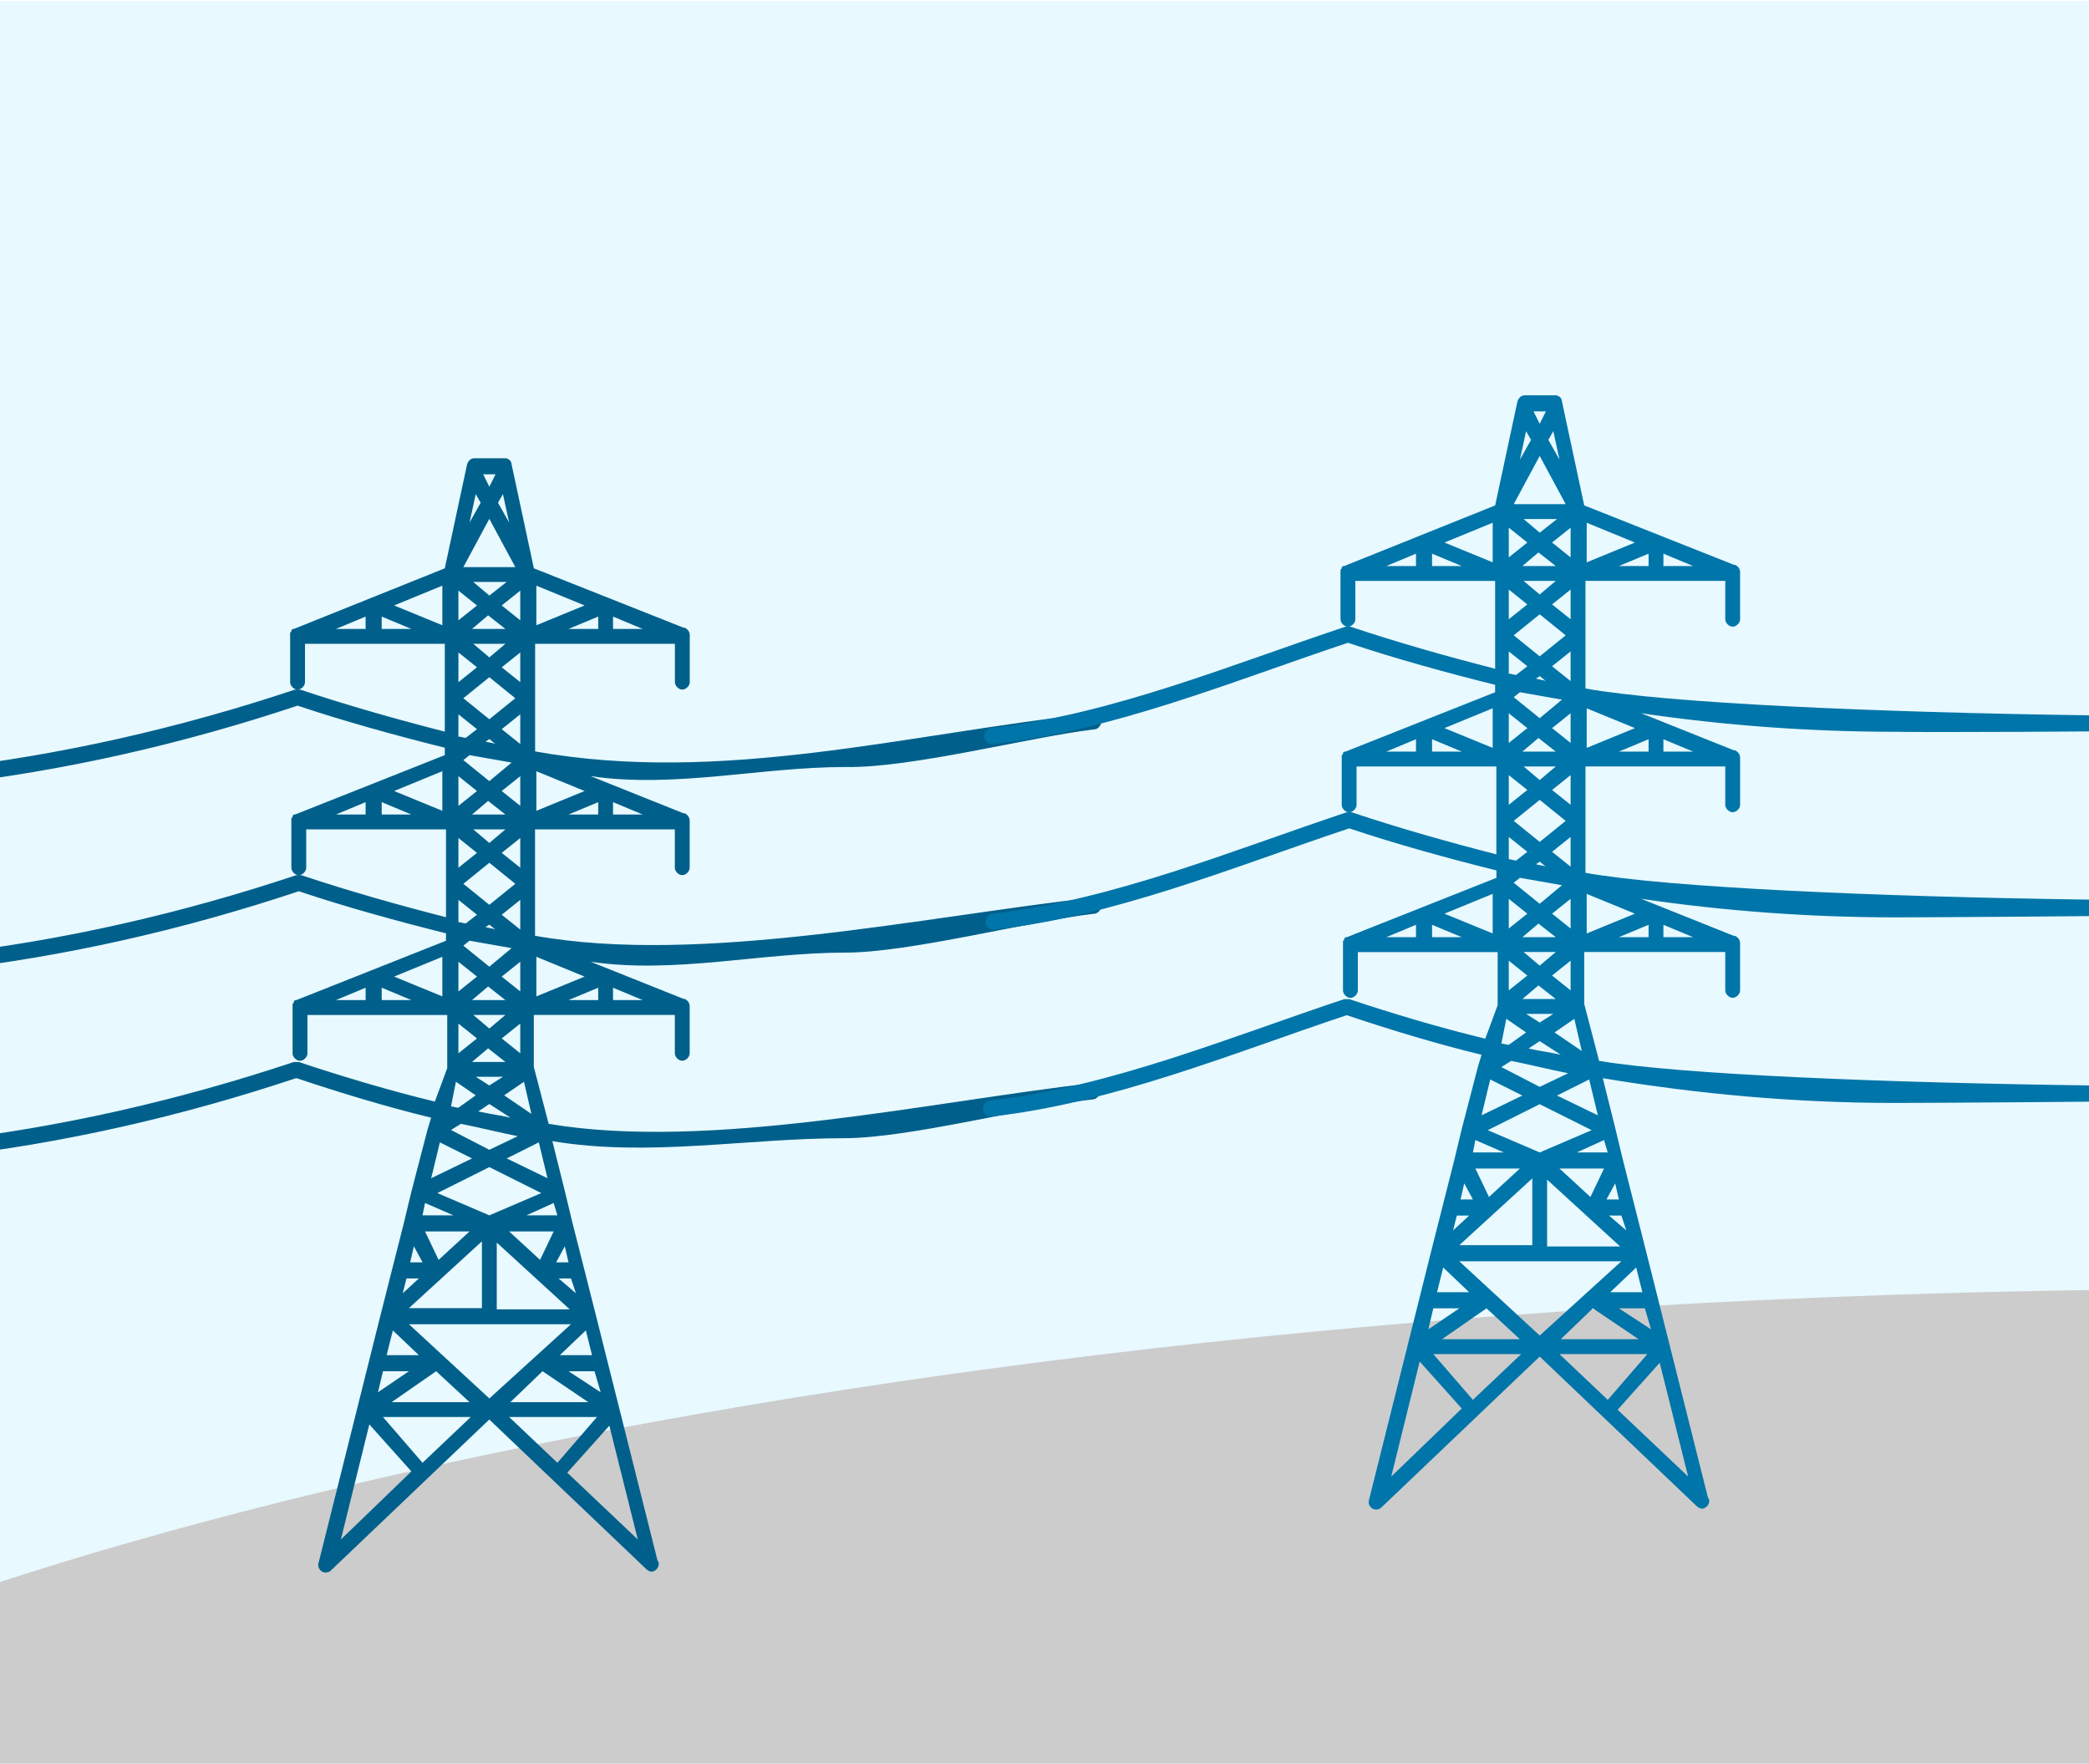<?xml version="1.0" encoding="utf-8"?>
<!-- Generator: Adobe Illustrator 17.0.0, SVG Export Plug-In . SVG Version: 6.00 Build 0)  -->
<!DOCTYPE svg PUBLIC "-//W3C//DTD SVG 1.1//EN" "http://www.w3.org/Graphics/SVG/1.1/DTD/svg11.dtd">
<svg version="1.1" id="Layer_1" xmlns="http://www.w3.org/2000/svg" xmlns:xlink="http://www.w3.org/1999/xlink" x="0px" y="0px"
	 width="136.222px" height="115px" viewBox="0 0 136.222 115" enable-background="new 0 0 136.222 115" xml:space="preserve">
<g>
	<g>
		<defs>
			<rect id="SVGID_1141_" x="-159.356" y="189.516" width="130" height="115"/>
		</defs>
		<clipPath id="SVGID_2_">
			<use xlink:href="#SVGID_1141_"  overflow="visible"/>
		</clipPath>
		<g clip-path="url(#SVGID_2_)">
		</g>
	</g>
</g>
<g>
	<defs>
		<rect id="SVGID_1425_" x="0" y="0.058" width="136.507" height="115"/>
	</defs>
	<clipPath id="SVGID_4_">
		<use xlink:href="#SVGID_1425_"  overflow="visible"/>
	</clipPath>
	<g clip-path="url(#SVGID_4_)">
		<g>
			<g>
				<defs>
					<polygon id="SVGID_1427_" points="-0.356,-1.484 -0.356,124.516 80.675,124.516 110.409,-1.484 					"/>
				</defs>
				<clipPath id="SVGID_6_">
					<use xlink:href="#SVGID_1427_"  overflow="visible"/>
				</clipPath>
			</g>
			<g>
				<defs>
					<polygon id="SVGID_1429_" points="-1.356,-0.484 -1.356,117.516 136.22,117.516 136.338,-0.484 					"/>
				</defs>
				<clipPath id="SVGID_8_">
					<use xlink:href="#SVGID_1429_"  overflow="visible"/>
				</clipPath>
				<polygon opacity="0.3" clip-path="url(#SVGID_8_)" fill="#B2E9FF" points="-1.356,-2.484 -1.356,124.516 138.589,124.516 
					137.138,-2.484 				"/>
				<g clip-path="url(#SVGID_8_)">
					<defs>
						<polyline id="SVGID_1431_" points="12.644,124.516 140.643,124.516 140.569,-14.484 12.644,-14.484 						"/>
					</defs>
					<clipPath id="SVGID_10_">
						<use xlink:href="#SVGID_1431_"  overflow="visible"/>
					</clipPath>
				</g>
			</g>
		</g>
		<g>
			<defs>
				<polygon id="SVGID_1433_" points="-1.356,1.516 -1.356,119.516 136.22,119.516 135.735,1.516 				"/>
			</defs>
			<clipPath id="SVGID_12_">
				<use xlink:href="#SVGID_1433_"  overflow="visible"/>
			</clipPath>
		</g>
		<g>
			<defs>
				<polygon id="SVGID_1435_" points="-1.356,-0.484 -1.356,119.516 138.589,119.516 137.138,-0.484 				"/>
			</defs>
			<clipPath id="SVGID_14_">
				<use xlink:href="#SVGID_1435_"  overflow="visible"/>
			</clipPath>
			<g clip-path="url(#SVGID_14_)">
				<path fill="#CCCCCC" d="M-8.955,106.395c0,0,52.035-22.355,155.821-22.355s5.712,42.547,5.712,42.547l-167.302-5.048
					L-8.955,106.395z"/>
				<path fill="#00608B" d="M71.34,47.563c0.242,0,0.484-0.242,0.484-0.565c0-0.242-0.323-0.484-0.565-0.484
					c-12.175,1.353-24.222,4.659-36.365,2.484V41.98h9.116v2.501c0,0.242,0.242,0.484,0.484,0.484c0.242,0,0.484-0.242,0.484-0.484
					v-2.985v-0.081c0-0.242-0.161-0.403-0.323-0.484l0,0c0,0,0,0-0.081,0l-9.761-3.872l-1.452-6.776
					c0-0.242-0.242-0.403-0.403-0.403h-2.017c-0.242,0-0.403,0.161-0.484,0.403l-1.452,6.776l-9.842,3.953l0,0c0,0,0,0-0.081,0
					l-0.081,0.081c0,0,0,0,0,0.081l-0.081,0.081v0.081v0.081l0,0v3.065c0,0.242,0.242,0.484,0.484,0.484s0.484-0.242,0.484-0.484
					V41.98h9.116v5.728c-3.146-0.807-6.292-1.694-9.438-2.743c0,0,0,0-0.081,0h-0.081h-0.081c0,0,0,0-0.081,0
					c-7.502,2.501-15.247,4.275-23.071,5.163c-0.242,0-0.484,0.242-0.484,0.565c0,0.242,0.242,0.484,0.484,0.484c0,0,0,0,0.081,0
					c7.906-0.887,15.65-2.662,23.152-5.163c3.146,1.049,6.373,1.936,9.6,2.743v0.484l-9.761,3.872l0,0c0,0,0,0-0.081,0l-0.081,0.081
					c0,0,0,0,0,0.081l-0.081,0.081v0.081v0.081l0,0v3.065c0,0.242,0.242,0.484,0.484,0.484s0.484-0.242,0.484-0.484v-2.501h9.116
					v5.728c-3.146-0.807-6.292-1.694-9.438-2.743c0,0,0,0-0.081,0h-0.081h-0.081c0,0,0,0-0.081,0
					c-7.502,2.501-15.247,4.275-23.071,5.163c-0.242,0-0.484,0.242-0.484,0.565c0,0.242,0.242,0.484,0.484,0.484c0,0,0,0,0.081,0
					c7.906-0.887,15.65-2.662,23.152-5.163c3.146,1.049,6.373,1.936,9.6,2.743v0.484l-9.761,3.872l0,0c0,0,0,0-0.081,0l-0.081,0.081
					c0,0,0,0,0,0.081l-0.081,0.081v0.081v0.081l0,0v3.065c0,0.242,0.242,0.484,0.484,0.484c0.242,0,0.484-0.242,0.484-0.484v-2.501
					h9.116v3.469l-0.807,2.178c-2.985-0.726-5.97-1.613-8.874-2.581c0,0,0,0-0.081,0h-0.081h-0.081c0,0,0,0-0.081,0
					c-7.502,2.501-15.247,4.275-23.071,5.163c-0.242,0-0.484,0.242-0.484,0.565c0,0.242,0.242,0.484,0.484,0.484c0,0,0,0,0.081,0
					c7.906-0.887,15.65-2.662,23.152-5.163c2.904,0.968,5.808,1.855,8.793,2.581l-0.242,0.807l-1.049,4.033l-0.484,2.017
					l-1.533,6.05l-4.033,16.134c-0.081,0.242,0.081,0.484,0.242,0.565c0.161,0.081,0.403,0.081,0.565-0.081l10.326-9.842
					l10.245,9.761c0.081,0.081,0.242,0.161,0.323,0.161l0,0c0.242,0,0.484-0.242,0.484-0.484c0-0.081,0-0.161-0.081-0.242
					l-4.033-16.053l0,0l0,0l-1.533-6.05l-0.484-2.017l-0.807-3.227c6.292,1.049,12.665-0.193,19.038-0.193
					c4.195,0,12.003-2.049,16.198-2.533c0.242,0,0.484-0.242,0.484-0.565c0-0.242-0.323-0.484-0.565-0.484
					c-10.568,1.21-24.91,4.42-35.397,2.645l-0.968-3.711v-3.388h9.196v2.501c0,0.242,0.242,0.484,0.484,0.484
					c0.242,0,0.484-0.242,0.484-0.484v-2.985v-0.081c0-0.242-0.161-0.403-0.323-0.484l0,0c0,0,0,0-0.081,0l-6.05-2.42
					c5.486,0.807,11.052-0.597,16.618-0.597c4.195,0,12.003-2.049,16.198-2.533c0.242,0,0.484-0.242,0.484-0.565
					c0-0.242-0.323-0.484-0.565-0.484c-10.89,1.21-25.556,4.42-36.365,2.484v-6.938h9.116v2.501c0,0.242,0.242,0.484,0.484,0.484
					c0.242,0,0.484-0.242,0.484-0.484v-2.985v-0.081c0-0.242-0.161-0.403-0.323-0.484l0,0c0,0,0,0-0.081,0l-6.05-2.42
					c5.486,0.807,11.052-0.597,16.618-0.597C59.418,50.096,67.226,48.047,71.34,47.563z M39.976,40.206l1.936,0.807h-1.936V40.206z
					 M39.008,41.012h-1.936l1.936-0.807V41.012z M34.975,38.189l3.146,1.291l-3.146,1.291V38.189z M34.652,72.635l-1.775-1.21
					l1.291-0.887L34.652,72.635z M35.217,82.154L33.2,80.298h2.904L35.217,82.154z M37.153,85.381h-4.76v-4.356L37.153,85.381z
					 M31.909,79.25l-3.388-1.452l3.388-1.694l3.388,1.694L31.909,79.25z M31.425,80.944V85.3h-4.76L31.425,80.944z M27.715,80.298
					h2.904l-2.017,1.855L27.715,80.298z M29.409,73.684l0.645-0.403c1.21,0.242,2.501,0.565,3.711,0.807l-1.855,0.887L29.409,73.684
					z M32.958,41.012H30.78l1.049-0.887L32.958,41.012z M30.861,37.947h2.178l-1.129,0.887L30.861,37.947z M32.958,41.98
					l-1.049,0.887l-1.049-0.887H32.958z M33.926,42.545v1.936l-1.21-0.968L33.926,42.545z M33.603,45.53l-1.694,1.371l-1.694-1.371
					l1.694-1.371L33.603,45.53z M33.926,46.579v1.936l-1.21-0.968L33.926,46.579z M31.909,48.192l0.403,0.323
					c-0.161-0.081-0.403-0.081-0.645-0.161L31.909,48.192z M33.361,49.725l-1.452,1.21l-1.694-1.371l0.403-0.323
					C31.506,49.402,32.474,49.563,33.361,49.725z M33.926,50.612v1.936l-1.21-0.968L33.926,50.612z M32.958,53.113H30.78
					l1.049-0.887L32.958,53.113z M33.926,54.646v1.936l-1.21-0.968L33.926,54.646z M32.958,54.081l-1.049,0.887l-1.049-0.887H32.958
					z M33.603,57.63l-1.694,1.371l-1.694-1.371l1.694-1.371L33.603,57.63z M33.926,58.679v1.936l-1.21-0.968L33.926,58.679z
					 M31.909,60.292l0.403,0.323c-0.161-0.081-0.403-0.081-0.645-0.161L31.909,60.292z M33.361,61.825l-1.452,1.21l-1.694-1.371
					l0.403-0.323C31.506,61.502,32.474,61.664,33.361,61.825z M33.926,62.713v1.936l-1.21-0.968L33.926,62.713z M32.958,65.213
					H30.78l1.049-0.887L32.958,65.213z M33.926,66.746v1.936l-1.21-0.968L33.926,66.746z M32.958,66.181l-1.049,0.887l-1.049-0.887
					H32.958z M32.958,69.247H30.78l1.049-0.887L32.958,69.247z M32.797,70.215l-0.887,0.565l-0.887-0.565H32.797z M33.281,72.877
					c-0.726-0.161-1.371-0.242-2.097-0.403l0.726-0.484L33.281,72.877z M33.926,40.448l-1.21-0.968l1.21-0.968V40.448z
					 M32.797,32.219l0.403,1.855l-0.726-1.291L32.797,32.219z M32.313,30.929l-0.403,0.807l-0.403-0.807H32.313z M31.022,32.219
					l0.323,0.565l-0.726,1.291L31.022,32.219z M31.909,33.833l1.694,3.146h-3.388L31.909,33.833z M29.893,38.512l1.21,0.968
					l-1.21,0.968V38.512z M29.893,42.545l1.21,0.968l-1.21,0.968V42.545z M29.893,46.579l1.21,0.968l-0.726,0.565
					c-0.161,0-0.323-0.081-0.484-0.081V46.579z M29.893,50.612l1.21,0.968l-1.21,0.968V50.612z M29.893,54.646l1.21,0.968
					l-1.21,0.968V54.646z M29.893,58.679l1.21,0.968l-0.726,0.565c-0.161,0-0.323-0.081-0.484-0.081V58.679z M29.893,62.713
					l1.21,0.968l-1.21,0.968V62.713z M29.893,66.746l1.21,0.968l-1.21,0.968V66.746z M29.731,70.537l1.291,0.887l-1.129,0.807
					c-0.161,0-0.323-0.081-0.484-0.081L29.731,70.537z M23.842,41.012h-1.936l1.936-0.807V41.012z M24.891,41.012v-0.807
					l1.936,0.807H24.891z M25.698,39.48l3.146-1.291v2.581L25.698,39.48z M23.842,53.113h-1.936l1.936-0.807V53.113z M24.891,53.113
					v-0.807l1.936,0.807H24.891z M25.698,51.58l3.146-1.291v2.581L25.698,51.58z M23.842,65.213h-1.936l1.936-0.807V65.213z
					 M24.891,65.213v-0.807l1.936,0.807H24.891z M25.698,63.681l3.146-1.291v2.581L25.698,63.681z M28.683,74.49l2.097,1.049
					l-2.662,1.291L28.683,74.49z M27.715,78.443l1.855,0.807h-2.017L27.715,78.443z M26.989,81.267l0.565,1.049h-0.807
					L26.989,81.267z M26.505,83.364h0.807l-1.049,0.968L26.505,83.364z M25.617,86.752l1.694,1.613h-2.097L25.617,86.752z
					 M24.972,89.414h1.694l-2.017,1.371L24.972,89.414z M28.441,89.414l2.178,2.017h-5.082L28.441,89.414z M22.229,100.385
					l1.855-7.502l2.743,3.065L22.229,100.385z M27.553,95.384l-2.581-2.985h5.728L27.553,95.384z M26.666,86.349h10.568l-5.324,4.84
					L26.666,86.349z M35.378,89.414l2.985,2.017h-5.082L35.378,89.414z M33.2,92.399h5.728l-2.581,2.985L33.2,92.399z
					 M41.59,100.385l-4.598-4.356l2.743-3.065L41.59,100.385z M39.17,90.786l-2.097-1.371h1.694L39.17,90.786z M38.605,88.365
					h-2.097l1.694-1.613L38.605,88.365z M37.556,84.332l-1.129-0.968h0.807L37.556,84.332z M37.072,82.315h-0.807l0.565-1.049
					L37.072,82.315z M36.104,78.443l0.242,0.807h-2.017L36.104,78.443z M35.136,74.49l0.565,2.339l-2.662-1.291L35.136,74.49z
					 M39.976,64.407l1.936,0.807h-1.936V64.407z M39.008,64.407v0.807h-1.936L39.008,64.407z M38.121,63.681l-3.146,1.291V62.39
					L38.121,63.681z M34.975,50.289l3.146,1.291l-3.146,1.291V50.289z M39.976,52.306l1.936,0.807h-1.936V52.306z M39.008,52.306
					v0.807h-1.936L39.008,52.306z"/>
				<path fill="#0075A9" d="M168.741,47.074c0.242,0,0.484-0.242,0.484-0.565c0-0.242-0.323-0.484-0.565-0.484
					c-10.89,1.21-54.463,0.807-65.273-1.129v-7.018h9.116v2.501c0,0.242,0.242,0.484,0.484,0.484s0.484-0.242,0.484-0.484v-2.985
					v-0.081c0-0.242-0.161-0.403-0.323-0.484l0,0c0,0,0,0-0.081,0l-9.761-3.872l-1.452-6.776c0-0.242-0.242-0.403-0.403-0.403
					h-2.017c-0.242,0-0.403,0.161-0.484,0.403l-1.452,6.776l-9.842,3.953l0,0c0,0,0,0-0.081,0l-0.081,0.081c0,0,0,0,0,0.081
					l-0.081,0.081v0.081v0.081l0,0v3.065c0,0.242,0.242,0.484,0.484,0.484c0.242,0,0.484-0.242,0.484-0.484v-2.501h9.116v5.728
					c-3.146-0.807-6.292-1.694-9.438-2.743c0,0,0,0-0.081,0h-0.081h-0.081c0,0,0,0-0.081,0c-7.502,2.501-15.247,5.721-23.071,6.608
					c-0.242,0-0.484,0.242-0.484,0.565c0,0.242,0.242,0.484,0.484,0.484c0,0,0,0,0.081,0c7.906-0.887,15.65-4.107,23.152-6.608
					c3.146,1.049,6.373,1.936,9.6,2.743v0.484l-9.761,3.872l0,0c0,0,0,0-0.081,0l-0.081,0.081c0,0,0,0,0,0.081l-0.081,0.081v0.081
					v0.081l0,0v3.065c0,0.242,0.242,0.484,0.484,0.484c0.242,0,0.484-0.242,0.484-0.484v-2.501h9.116v5.728
					c-3.146-0.807-6.292-1.694-9.438-2.743c0,0,0,0-0.081,0H87.98h-0.081c0,0,0,0-0.081,0c-7.502,2.501-15.247,5.721-23.071,6.608
					c-0.242,0-0.484,0.242-0.484,0.565c0,0.242,0.242,0.484,0.484,0.484c0,0,0,0,0.081,0c7.906-0.887,15.65-4.107,23.152-6.608
					c3.146,1.049,6.373,1.936,9.6,2.743v0.484l-9.761,3.872l0,0c0,0,0,0-0.081,0l-0.081,0.081c0,0,0,0,0,0.081l-0.081,0.081v0.081
					v0.081l0,0v3.065c0,0.242,0.242,0.484,0.484,0.484c0.242,0,0.484-0.242,0.484-0.484v-2.501h9.116v3.469l-0.807,2.178
					c-2.985-0.726-5.97-1.613-8.874-2.581c0,0,0,0-0.081,0h-0.081h-0.081c0,0,0,0-0.081,0c-7.502,2.501-15.247,5.721-23.071,6.608
					c-0.242,0-0.484,0.242-0.484,0.565c0,0.242,0.242,0.484,0.484,0.484c0,0,0,0,0.081,0c7.906-0.887,15.65-4.107,23.152-6.608
					c2.904,0.968,5.808,1.855,8.793,2.581l-0.242,0.807l-1.049,4.033l-0.484,2.017l-1.533,6.05L89.27,97.816
					c-0.081,0.242,0.081,0.484,0.242,0.565c0.161,0.081,0.403,0.081,0.565-0.081l10.326-9.842l10.245,9.761
					c0.081,0.081,0.242,0.161,0.323,0.161l0,0c0.242,0,0.484-0.242,0.484-0.484c0-0.081,0-0.161-0.081-0.242l-4.033-16.053l0,0l0,0
					l-1.533-6.05l-0.484-2.017l-0.807-3.227c6.292,1.049,12.665,1.613,19.038,1.613c4.195,0,40.911-0.242,45.106-0.726
					c0.242,0,0.484-0.242,0.484-0.565c0-0.242-0.323-0.484-0.565-0.484c-10.568,1.21-53.818,0.807-64.305-0.968l-0.968-3.711v-3.388
					h9.196v2.501c0,0.242,0.242,0.484,0.484,0.484s0.484-0.242,0.484-0.484v-2.985v-0.081c0-0.242-0.161-0.403-0.323-0.484l0,0
					c0,0,0,0-0.081,0l-6.05-2.42c5.486,0.807,11.052,1.21,16.618,1.21c4.195,0,40.911-0.242,45.106-0.726
					c0.242,0,0.484-0.242,0.484-0.565c0-0.242-0.323-0.484-0.565-0.484c-10.89,1.21-54.463,0.807-65.273-1.129v-6.938h9.116v2.501
					c0,0.242,0.242,0.484,0.484,0.484s0.484-0.242,0.484-0.484v-2.985v-0.081c0-0.242-0.161-0.403-0.323-0.484l0,0c0,0,0,0-0.081,0
					l-6.05-2.42c5.486,0.807,11.052,1.21,16.618,1.21C127.911,47.8,164.627,47.558,168.741,47.074z M108.47,36.103l1.936,0.807
					h-1.936V36.103z M107.502,36.91h-1.936l1.936-0.807V36.91z M103.468,34.087l3.146,1.291l-3.146,1.291V34.087z M103.145,68.533
					l-1.775-1.21l1.291-0.887L103.145,68.533z M103.71,78.052l-2.017-1.855h2.904L103.71,78.052z M105.646,81.278h-4.76v-4.356
					L105.646,81.278z M100.403,75.147l-3.388-1.452l3.388-1.694l3.388,1.694L100.403,75.147z M99.919,76.841v4.356h-4.759
					L99.919,76.841z M96.208,76.196h2.904l-2.017,1.855L96.208,76.196z M97.902,69.581l0.645-0.403
					c1.21,0.242,2.501,0.565,3.711,0.807l-1.855,0.887L97.902,69.581z M101.451,36.91h-2.178l1.049-0.887L101.451,36.91z
					 M99.354,33.845h2.178l-1.129,0.887L99.354,33.845z M101.451,37.878l-1.049,0.887l-1.049-0.887H101.451z M102.419,38.443v1.936
					l-1.21-0.968L102.419,38.443z M102.097,41.428l-1.694,1.371l-1.694-1.371l1.694-1.371L102.097,41.428z M102.419,42.476v1.936
					l-1.21-0.968L102.419,42.476z M100.403,44.09l0.403,0.323c-0.161-0.081-0.403-0.081-0.645-0.161L100.403,44.09z M101.855,45.622
					l-1.452,1.21l-1.694-1.371l0.403-0.323C99.999,45.3,100.967,45.461,101.855,45.622z M102.419,46.51v1.936l-1.21-0.968
					L102.419,46.51z M101.451,49.01h-2.178l1.049-0.887L101.451,49.01z M102.419,50.543v1.936l-1.21-0.968L102.419,50.543z
					 M101.451,49.979l-1.049,0.887l-1.049-0.887H101.451z M102.097,53.528l-1.694,1.371l-1.694-1.371l1.694-1.371L102.097,53.528z
					 M102.419,54.577v1.936l-1.21-0.968L102.419,54.577z M100.403,56.19l0.403,0.323c-0.161-0.081-0.403-0.081-0.645-0.161
					L100.403,56.19z M101.855,57.723l-1.452,1.21l-1.694-1.371l0.403-0.323C99.999,57.4,100.967,57.561,101.855,57.723z
					 M102.419,58.61v1.936l-1.21-0.968L102.419,58.61z M101.451,61.111h-2.178l1.049-0.887L101.451,61.111z M102.419,62.644v1.936
					l-1.21-0.968L102.419,62.644z M101.451,62.079l-1.049,0.887l-1.049-0.887H101.451z M101.451,65.144h-2.178l1.049-0.887
					L101.451,65.144z M101.29,66.112l-0.887,0.565l-0.887-0.565H101.29z M101.774,68.775c-0.726-0.161-1.371-0.242-2.097-0.403
					l0.726-0.484L101.774,68.775z M102.419,36.345l-1.21-0.968l1.21-0.968V36.345z M101.29,28.117l0.403,1.855l-0.726-1.291
					L101.29,28.117z M100.806,26.826l-0.403,0.807l-0.403-0.807H100.806z M99.515,28.117l0.323,0.565l-0.726,1.291L99.515,28.117z
					 M100.403,29.73l1.694,3.146h-3.388L100.403,29.73z M98.386,34.409l1.21,0.968l-1.21,0.968V34.409z M98.386,38.443l1.21,0.968
					l-1.21,0.968V38.443z M98.386,42.476l1.21,0.968l-0.726,0.565c-0.161,0-0.323-0.081-0.484-0.081V42.476z M98.386,46.51
					l1.21,0.968l-1.21,0.968V46.51z M98.386,50.543l1.21,0.968l-1.21,0.968V50.543z M98.386,54.577l1.21,0.968l-0.726,0.565
					c-0.161,0-0.323-0.081-0.484-0.081V54.577z M98.386,58.61l1.21,0.968l-1.21,0.968V58.61z M98.386,62.644l1.21,0.968l-1.21,0.968
					V62.644z M98.225,66.435l1.291,0.887l-1.129,0.807c-0.161,0-0.323-0.081-0.484-0.081L98.225,66.435z M92.336,36.91H90.4
					l1.936-0.807V36.91z M93.384,36.91v-0.807l1.936,0.807H93.384z M94.191,35.377l3.146-1.291v2.581L94.191,35.377z M92.336,49.01
					H90.4l1.936-0.807V49.01z M93.384,49.01v-0.807l1.936,0.807H93.384z M94.191,47.478l3.146-1.291v2.581L94.191,47.478z
					 M92.336,61.111H90.4l1.936-0.807V61.111z M93.384,61.111v-0.807l1.936,0.807H93.384z M94.191,59.578l3.146-1.291v2.581
					L94.191,59.578z M97.176,70.388l2.097,1.049l-2.662,1.291L97.176,70.388z M96.208,74.341l1.855,0.807h-2.017L96.208,74.341z
					 M95.482,77.164l0.565,1.049H95.24L95.482,77.164z M94.998,79.262h0.807l-1.049,0.968L94.998,79.262z M94.11,82.65l1.694,1.613
					h-2.097L94.11,82.65z M93.465,85.312h1.694l-2.017,1.371L93.465,85.312z M96.934,85.312l2.178,2.017H94.03L96.934,85.312z
					 M90.722,96.283l1.855-7.502l2.743,3.065L90.722,96.283z M96.047,91.281l-2.581-2.985h5.728L96.047,91.281z M95.159,82.246
					h10.568l-5.324,4.84L95.159,82.246z M103.871,85.312l2.985,2.017h-5.082L103.871,85.312z M101.693,88.297h5.728l-2.581,2.985
					L101.693,88.297z M110.083,96.283l-4.598-4.356l2.743-3.065L110.083,96.283z M107.663,86.683l-2.097-1.371h1.694L107.663,86.683
					z M107.098,84.263h-2.097l1.694-1.613L107.098,84.263z M106.05,80.23l-1.129-0.968h0.807L106.05,80.23z M105.566,78.213h-0.807
					l0.565-1.049L105.566,78.213z M104.597,74.341l0.242,0.807h-2.017L104.597,74.341z M103.629,70.388l0.565,2.339l-2.662-1.291
					L103.629,70.388z M108.47,60.304l1.936,0.807h-1.936V60.304z M107.502,60.304v0.807h-1.936L107.502,60.304z M106.614,59.578
					l-3.146,1.291v-2.581L106.614,59.578z M103.468,46.187l3.146,1.291l-3.146,1.291V46.187z M108.47,48.204l1.936,0.807h-1.936
					V48.204z M107.502,48.204v0.807h-1.936L107.502,48.204z"/>
			</g>
		</g>
	</g>
</g>
</svg>
